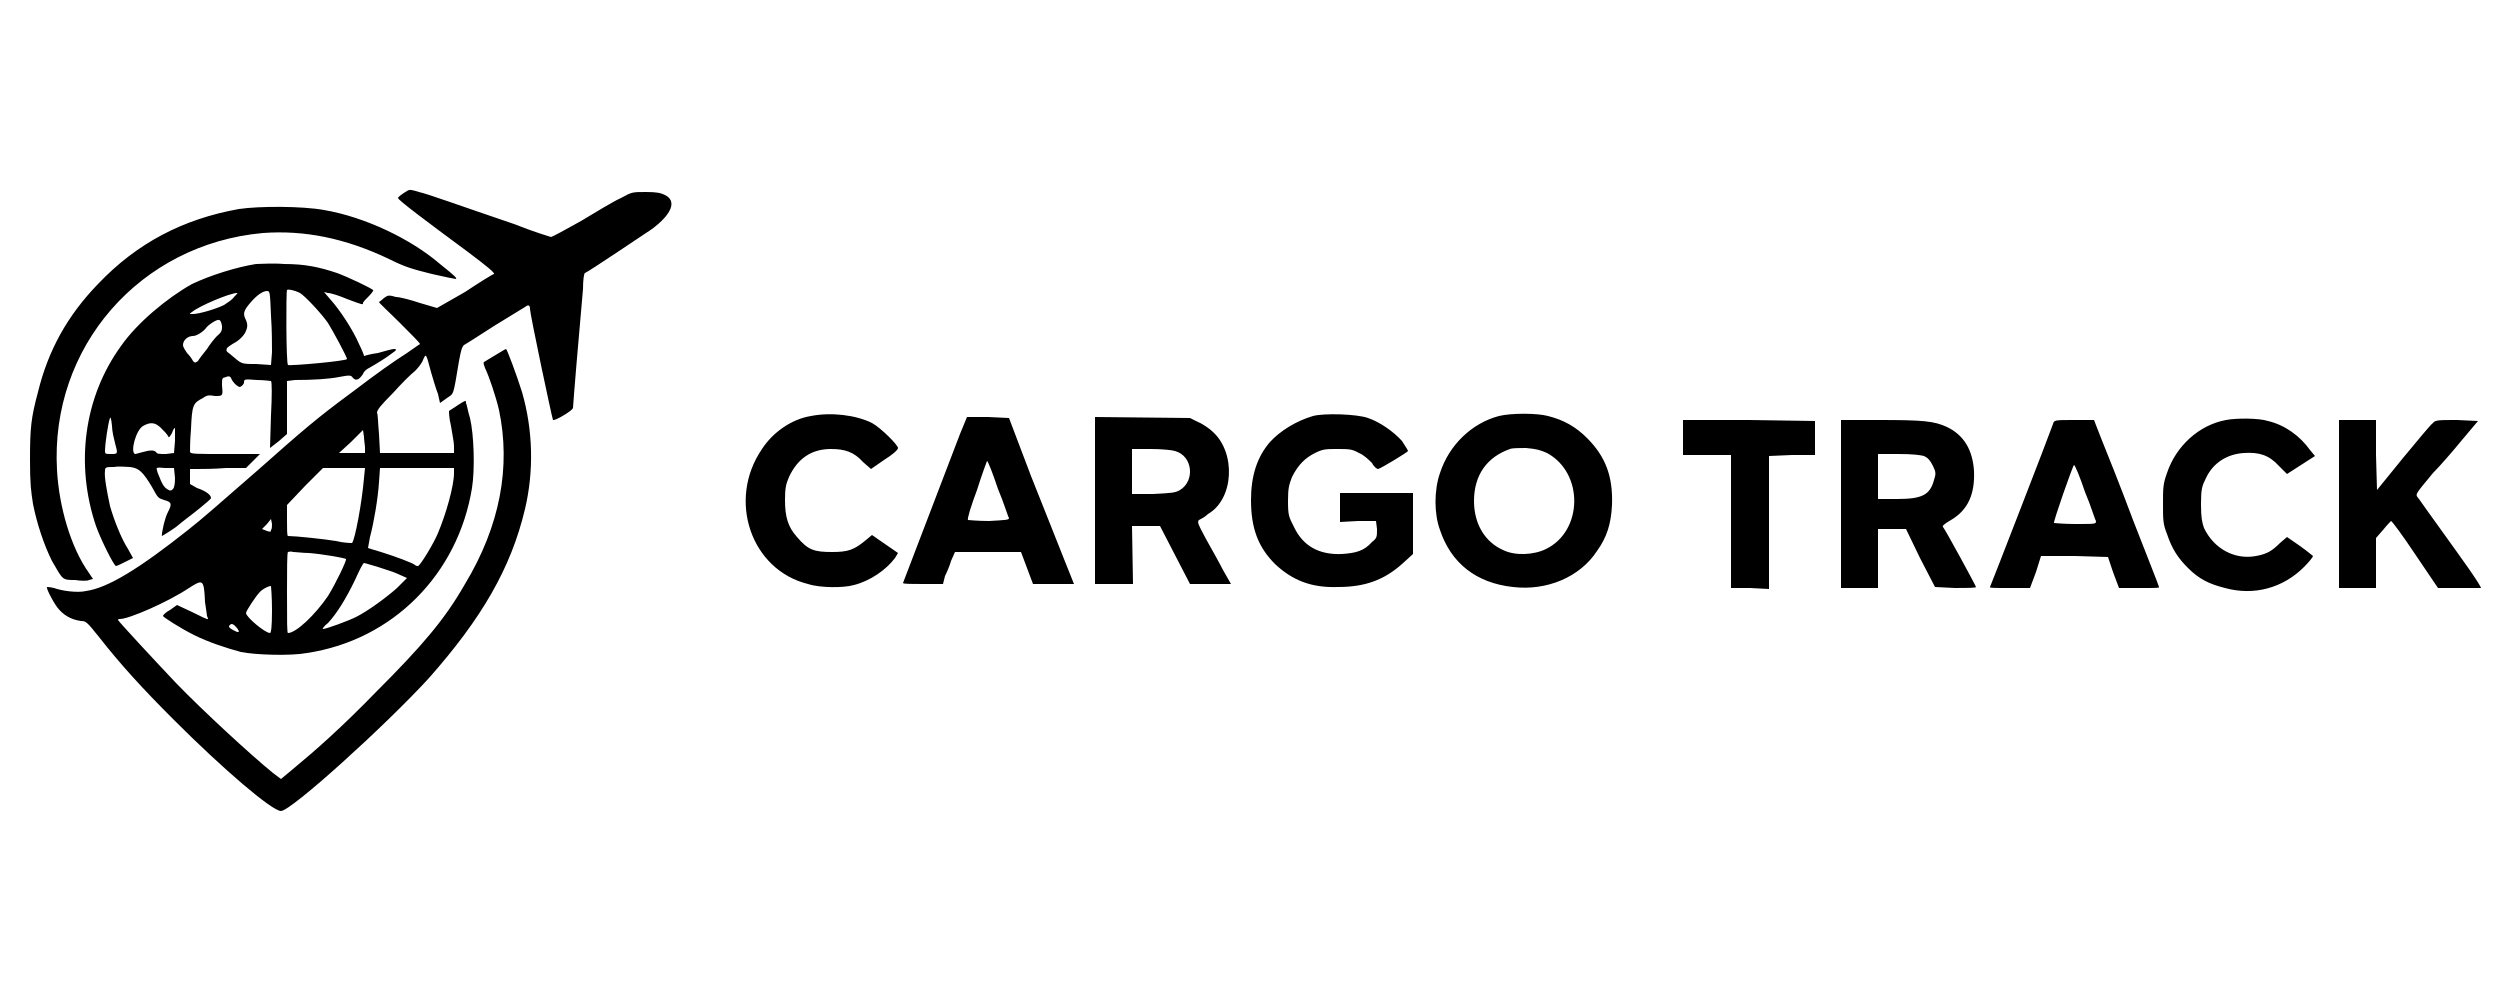 <svg version="1.2" xmlns="http://www.w3.org/2000/svg" viewBox="0 0 250 100" width="250" height="100">
	<title>ChatGPT-Image-22-jun-2025_-18_08_34</title>
	<style>
		.s0 { fill: #000000 } 
	</style>
	<g>
		<path fill-rule="evenodd" class="s0" d="m41.9 19.2c0.9 0.2 3.9 1.3 9.5 3.2 2 0.8 3.7 1.3 3.7 1.3 0.1 0 1.4-0.7 3-1.6 1.5-0.9 3.3-2 4-2.3 1.1-0.6 1.1-0.6 2.5-0.6 1.1 0 1.5 0.1 1.9 0.3 1.2 0.6 0.7 1.9-1.3 3.4-0.9 0.6-6.4 4.3-6.7 4.4-0.1 0-0.2 0.7-0.2 1.6-0.4 4.4-1 11.6-1 11.9-0.1 0.3-1.8 1.3-2 1.2-0.1-0.2-2.3-10.6-2.3-11.1q0-0.6-0.5-0.2c-0.2 0.1-1.6 1-3.1 1.9-1.4 0.9-2.8 1.8-3 1.9-0.2 0.2-0.3 0.5-0.5 1.6-0.6 3.6-0.5 3.2-1.2 3.7l-0.7 0.5-0.2-0.9c-0.2-0.5-0.5-1.5-0.7-2.2-0.5-1.9-0.5-1.9-0.8-1.2-0.1 0.3-0.5 0.8-0.8 1.1-0.4 0.3-1.4 1.3-2.2 2.2-1.3 1.3-1.6 1.7-1.6 2 0.1 0.1 0.1 1.1 0.2 2.1l0.1 1.9h7.4v-0.7c0-0.4-0.2-1.3-0.3-2-0.2-0.8-0.2-1.4-0.2-1.5 0.1-0.1 0.5-0.3 0.9-0.6 0.8-0.5 0.8-0.5 0.8-0.2 0.1 0.2 0.2 0.9 0.4 1.5 0.4 1.7 0.5 5.1 0.2 7-1.4 8.6-7.9 15.2-16.5 16.5-1.6 0.3-5.1 0.2-6.6-0.1-1.5-0.4-3.3-1-4.7-1.7-1.4-0.7-3.1-1.8-3.1-1.9 0-0.1 0.3-0.4 0.7-0.6l0.7-0.5 1.5 0.7c0.8 0.4 1.6 0.8 1.6 0.7 0 0 0-0.1-0.1-0.3 0-0.1-0.1-0.7-0.2-1.4-0.1-2.3-0.2-2.3-1.6-1.4-2.1 1.4-6 3.1-6.9 3.1-0.1 0-0.2 0-0.2 0.1 0.1 0.2 3.9 4.3 5.8 6.3 2.7 2.8 7.6 7.3 9.7 9l0.8 0.6 1.2-1c2.3-1.9 4.9-4.2 8.3-7.7 4.7-4.7 6.9-7.3 8.9-10.8 3.5-5.8 4.6-11.7 3.4-17.4-0.3-1.3-1-3.4-1.4-4.2-0.1-0.3-0.2-0.5-0.1-0.6 0.2-0.1 2.1-1.3 2.2-1.3 0.1 0 1.1 2.7 1.6 4.3 1.1 3.8 1.2 7.9 0.3 11.7-1.4 5.9-4.3 10.9-9.6 16.9-4.4 4.8-13.8 13.3-14.8 13.3-0.9 0-5.8-4.2-10.7-9.1-3.2-3.2-5.3-5.5-7.5-8.3-1.2-1.5-1.3-1.6-1.8-1.6q-1.5-0.2-2.4-1.4c-0.5-0.7-1.1-1.9-1-2 0 0 0.3 0 0.7 0.1 0.8 0.3 2.4 0.5 3.2 0.3 2.2-0.3 5.4-2.3 10.2-6.1 1.4-1.1 3.1-2.6 7-6 4.4-3.9 5.9-5.2 9.3-7.7 2.9-2.2 4.2-3.1 5.6-4 0.7-0.5 1.3-0.9 1.3-0.9 0-0.1-0.9-1-2-2.1-1.1-1.1-2.1-2-2.1-2.1 0 0 0.3-0.2 0.5-0.4 0.4-0.3 0.5-0.3 1.2-0.1 0.4 0 1.5 0.3 2.4 0.6l1.7 0.5 2.8-1.6c1.5-1 2.8-1.8 2.9-1.8 0.1-0.1-0.6-0.7-2.6-2.2-4.2-3.1-7-5.2-7-5.4 0-0.1 0.4-0.4 0.9-0.7 0.3-0.2 0.5-0.1 1.2 0.1zm-5.5 24.5l-0.1-0.7-1.2 1.2-1.2 1.1h2.6v-0.5c0-0.3-0.1-0.8-0.1-1.1zm0.1 3.1h-4.2l-1.8 1.8-1.8 1.9v1.6c0 0.8 0 1.5 0.1 1.5 0.7 0 3.6 0.3 4.8 0.5 0.8 0.2 1.5 0.2 1.6 0.2 0.3-0.3 1-4.1 1.2-6.5zm8.9 0h-7.4l-0.1 1.4c-0.1 1.6-0.5 4-0.9 5.5-0.1 0.6-0.2 1.1-0.2 1.1 0 0 0.6 0.2 1.3 0.4 1.3 0.4 3.2 1.1 3.4 1.3 0.1 0.1 0.2 0.1 0.3 0.1 0.2 0 1.6-2.3 2-3.3 0.8-1.9 1.6-4.7 1.6-6zm-18.2 5.6l-0.1-0.5-0.4 0.5-0.5 0.5 0.5 0.2c0.3 0.1 0.4 0.1 0.4-0.1 0.1-0.1 0.1-0.4 0.1-0.6zm2.1 2.8c-0.2-0.1-0.5 0-0.5 0-0.1 0-0.1 1.9-0.1 4.1 0 3 0 4 0.1 4 0.8 0 2.7-1.8 4-3.7 0.8-1.3 1.9-3.6 1.8-3.7-0.1-0.1-2.4-0.5-3.7-0.6-0.6 0-1.3-0.1-1.6-0.1zm7.1 1.1c-0.1 0-0.5 0.8-0.9 1.7q-1.4 2.9-2.7 4.3c-0.4 0.3-0.6 0.6-0.5 0.6 0.3 0 2.5-0.8 3.3-1.2 1.2-0.6 3.1-2 4.1-2.9l1-1-0.9-0.4c-0.4-0.2-1.4-0.5-2-0.7-0.7-0.2-1.3-0.4-1.4-0.4zm-9.3 2.3c-0.3 0-1 0.4-1.2 0.7-0.3 0.3-1.3 1.8-1.3 2 0 0.4 1.9 2 2.4 2 0.1 0 0.2-0.5 0.2-2.3 0-1.3-0.1-2.4-0.1-2.4zm-4.1 3.9c-0.2 0.1-0.1 0.3 0.3 0.5q0.9 0.5 0.4-0.2-0.5-0.6-0.7-0.3zm9.4-41.5c4.1 0.7 8.7 2.9 11.6 5.4 1.5 1.2 1.7 1.4 1.6 1.5-0.1 0-1.1-0.2-2.4-0.5-2-0.5-2.7-0.7-4.3-1.5-4.4-2.1-8.5-2.9-12.6-2.6-12.3 1.1-21.3 11.4-20.6 23.7 0.2 3.7 1.4 7.8 3.2 10.3l0.4 0.6-0.4 0.1c-0.1 0.1-0.8 0.1-1.4 0-1.3 0-1.2 0-2.3-1.9-0.8-1.6-1.5-3.7-1.9-5.7-0.2-1.3-0.3-2-0.3-4.4 0-3.2 0.1-4.2 0.8-6.8 1-4.1 2.9-7.6 6-10.8 3.9-4.1 8.5-6.5 14.1-7.5 2-0.3 6.3-0.3 8.5 0.1zm-4 5.4c2.1 0 3.5 0.3 5.3 0.9 1.1 0.4 3.4 1.5 3.6 1.7 0.1 0-0.1 0.3-0.4 0.6-0.3 0.3-0.6 0.6-0.6 0.7 0 0.2 0 0.2-1.6-0.4-0.7-0.3-1.6-0.6-1.9-0.6l-0.4-0.1 0.6 0.7c1 1.1 2.3 3.1 2.9 4.5 0.3 0.6 0.5 1.1 0.5 1.2 0 0 0.6-0.2 1.4-0.3 0.7-0.2 1.4-0.4 1.6-0.4 0.3 0 0.3 0.1-0.3 0.5-0.5 0.4-1.5 1-2.2 1.4-0.2 0.1-0.5 0.3-0.6 0.6-0.4 0.6-0.7 0.7-1 0.4-0.2-0.3-0.3-0.3-1.4-0.1-1 0.2-2.6 0.3-4.4 0.3l-0.8 0.1v2.7 2.6l-0.8 0.7-0.9 0.7 0.1-3.3c0.1-1.9 0.1-3.3 0-3.4-0.1 0-0.7-0.1-1.4-0.1-1.3-0.1-1.3-0.1-1.3 0.3-0.1 0.2-0.2 0.3-0.4 0.4-0.2 0-0.7-0.4-0.9-0.9-0.1-0.2-0.3-0.2-0.5-0.1-0.4 0.1-0.4 0.1-0.4 0.8 0.1 1.1 0.1 1.1-0.7 1.1-0.6-0.1-0.8-0.1-1.2 0.2-1 0.5-1.1 0.7-1.2 3.1-0.1 1.1-0.1 2.2-0.1 2.3 0.1 0.2 0.5 0.2 3.6 0.2h3.4l-1.4 1.4h-2c-1.2 0.1-2.4 0.1-2.9 0.1h-0.7v1.5l0.7 0.4c0.9 0.3 1.4 0.7 1.4 1 0 0.1-0.5 0.5-1.1 1-0.6 0.5-1.7 1.3-2.4 1.9-0.7 0.5-1.4 0.9-1.4 0.9-0.1-0.1 0.3-1.9 0.6-2.4 0.4-0.8 0.4-1-0.4-1.2-0.6-0.2-0.6-0.2-1.2-1.3-0.9-1.5-1.3-1.9-2.2-2-0.4 0-1.1-0.1-1.6 0-0.8 0-0.9 0-0.9 0.4-0.1 0.5 0.2 2.1 0.5 3.5 0.4 1.4 1.1 3.2 1.8 4.3l0.5 0.9-0.8 0.4c-0.4 0.2-0.8 0.4-0.9 0.4-0.2 0-1.5-2.6-2-4-2.1-6.2-1.2-12.9 2.5-18 1.6-2.3 4.6-4.8 7.1-6.2 1.9-0.9 4.5-1.7 6.4-2 0.5 0 1.7-0.1 2.8 0zm0.3 2.6c-0.1 0.1-0.1 7.4 0.1 7.5 0.3 0.1 5.9-0.4 5.9-0.6 0-0.2-1.4-2.8-1.9-3.6-0.7-1-2.3-2.7-2.8-3-0.6-0.3-1.2-0.4-1.3-0.3zm-2 0.1c-0.4 0-1 0.4-1.6 1.1-0.7 0.8-0.8 1.1-0.6 1.6 0.3 0.6 0.3 0.9 0 1.5q-0.3 0.5-0.9 0.9c-0.4 0.2-0.8 0.5-0.9 0.6-0.1 0.3-0.1 0.3 0.3 0.6 1.2 1 1 1 2.6 1l1.5 0.1 0.1-1.3c0-0.6 0-2.3-0.1-3.6-0.1-2.4-0.1-2.5-0.4-2.5zm-3 0.2c-0.7 0-3.8 1.3-4.5 1.9-0.3 0.2-0.3 0.2 0.1 0.2 0.6 0 2.3-0.5 3.1-0.9 0.3-0.2 0.8-0.5 1-0.8 0.3-0.3 0.4-0.4 0.3-0.4zm-1.8 2.7c-0.2-0.1-1.1 0.5-1.3 0.8-0.2 0.3-0.9 0.8-1.3 0.8-0.5 0-1 0.4-1 0.9 0 0.2 0.2 0.5 0.4 0.8 0.3 0.3 0.5 0.6 0.6 0.8 0.2 0.2 0.2 0.2 0.5 0 0.1-0.2 0.5-0.7 0.9-1.2 0.3-0.5 0.8-1.1 1-1.3 0.5-0.4 0.5-0.6 0.5-1q-0.1-0.6-0.3-0.6zm-10.7 10.6q-0.1-1-0.2-0.8c-0.2 0.5-0.5 2.7-0.5 3.2 0 0.4 0 0.4 0.6 0.4 0.7 0 0.7 0 0.4-1.1-0.1-0.4-0.3-1.2-0.3-1.7zm3.1 0c-0.7 0.4-1.3 2.6-0.8 2.8 0.1 0 0.4-0.1 0.8-0.2 0.7-0.2 1.1-0.2 1.3 0 0.1 0.2 0.3 0.2 1 0.2l0.8-0.1 0.1-1.2c0-0.6 0-1.2 0-1.3-0.1 0-0.2 0.2-0.3 0.5-0.3 0.5-0.3 0.5-0.4 0.3-0.1-0.2-0.4-0.5-0.7-0.8-0.6-0.6-1.1-0.6-1.8-0.2zm3.1 4.2h-0.9c-0.9-0.1-0.9 0-0.8 0.2 0 0.1 0.1 0.4 0.2 0.6 0.3 0.8 0.5 1.1 0.8 1.3 0.3 0.2 0.4 0.2 0.6 0 0.1-0.1 0.2-0.4 0.2-1.1z"/>
		<path fill-rule="evenodd" class="s0" d="m87.2 42.3c0.9 0.5 2.6 2.2 2.6 2.5 0 0.2-0.6 0.7-1.4 1.2l-1.3 0.9-0.8-0.7c-0.9-1-1.8-1.3-3.2-1.3q-2.9 0-4.2 2.8c-0.3 0.7-0.4 1.1-0.4 2.3 0 1.7 0.3 2.7 1.2 3.7 1.1 1.3 1.7 1.5 3.5 1.5 1.6 0 2.2-0.2 3.4-1.2l0.6-0.5 1.3 0.9 1.3 0.9-0.3 0.5c-0.9 1.2-2.5 2.3-4.1 2.7-1 0.3-3.4 0.3-4.6-0.1-5.7-1.4-8.1-8.4-4.6-13.5 1.1-1.7 3-3 4.9-3.3 2-0.4 4.5-0.1 6.1 0.7zm49.6-0.5c1.2 0.4 2.6 1.4 3.4 2.3 0.3 0.5 0.6 0.9 0.6 1 0 0.1-2.8 1.8-3 1.8-0.1 0-0.4-0.2-0.6-0.6-0.3-0.3-0.8-0.8-1.3-1-0.7-0.4-1-0.4-2.2-0.4-1.1 0-1.4 0-2.2 0.4-1 0.5-1.7 1.2-2.3 2.4-0.3 0.8-0.4 1.1-0.4 2.4 0 1.5 0.1 1.6 0.6 2.6 0.9 1.9 2.5 2.8 4.8 2.7 1.4-0.1 2.2-0.3 3-1.2 0.5-0.4 0.5-0.5 0.5-1.3l-0.1-0.8h-1.8l-1.8 0.1v-2.9h7.3v6.1l-1.1 1c-1.8 1.6-3.7 2.3-6.4 2.3-2.7 0.1-4.6-0.7-6.3-2.3-1.7-1.7-2.4-3.6-2.4-6.4 0-2.4 0.6-4.3 1.9-5.8 1-1.1 2.6-2.1 4.3-2.6 1.1-0.3 4.4-0.2 5.5 0.2zm18-0.2c1.6 0.4 2.8 1.1 3.9 2.2 1.9 1.9 2.6 3.9 2.5 6.7-0.1 1.9-0.5 3.2-1.5 4.6-1.7 2.6-5 4-8.4 3.6-3.7-0.4-6.2-2.4-7.3-5.7-0.6-1.6-0.6-4 0-5.7 0.9-2.8 3.2-5 5.9-5.7 1.2-0.3 3.8-0.3 4.9 0zm-2.2 3.2c-0.6 0-1.4 0-1.6 0.1-2.3 0.8-3.6 2.6-3.6 5.2 0 2.3 1.1 4.1 2.9 4.9 1.2 0.6 3.1 0.5 4.3-0.1 3.7-1.8 3.8-7.6 0.1-9.6-0.7-0.3-1-0.4-2.1-0.5zm-55.9-3.1h2.1l2.1 0.1 2.2 5.8c1.3 3.3 2.8 7 3.3 8.3l1 2.5h-4.1l-0.6-1.6-0.6-1.6h-6.6l-0.4 0.9c-0.1 0.4-0.4 1.1-0.6 1.5l-0.2 0.8h-2c-1.1 0-2 0-2-0.1 0 0 3.1-8.1 5.7-14.9zm2 4.4c0 0-0.5 1.3-1 2.9-0.6 1.6-1 2.9-0.9 3 0 0 1 0.1 2.1 0.1 1.7-0.1 2-0.1 2-0.3-0.1-0.1-0.5-1.5-1.1-2.9-0.5-1.5-1-2.8-1.1-2.8zm10.8-4.4l9.5 0.1 0.8 0.4c0.5 0.2 1.2 0.7 1.5 1 2.3 2.1 2.1 6.7-0.5 8.2-0.3 0.3-0.7 0.5-0.9 0.6-0.2 0.2-0.1 0.4 0.7 1.9 0.5 0.9 1.3 2.3 1.7 3.1l0.8 1.4h-4.1l-3-5.8h-2.8l0.1 5.8h-3.8v-8.3zm5.6 3.2h-1.9v4.5h2.1c1.8-0.1 2.2-0.1 2.7-0.4 1.5-0.9 1.3-3.4-0.5-3.9-0.3-0.1-1.4-0.2-2.4-0.2zm111.7-2.8c1.7 0.4 3.2 1.5 4.2 2.9l0.5 0.6-2.8 1.8-0.8-0.8c-1-1.1-2-1.4-3.5-1.3-1.7 0.1-3.1 1-3.8 2.5-0.4 0.8-0.5 1.1-0.5 2.6 0 1.4 0.1 1.8 0.3 2.4 1 2.1 3.1 3.2 5.2 2.8 1.1-0.2 1.6-0.5 2.4-1.3l0.7-0.6 1.3 0.9c0.7 0.5 1.3 1 1.3 1 0 0.1-0.4 0.6-0.9 1.1-2.1 2.1-5 2.9-7.9 2.1-1.6-0.4-2.6-0.9-3.7-2-1-1-1.6-1.9-2.1-3.4-0.4-1-0.4-1.4-0.4-3 0-1.6 0-2 0.4-3.1 0.9-2.7 3.2-4.8 5.9-5.3 1-0.2 3.3-0.2 4.2 0.1zm-58.5-0.1h6.6l6.6 0.1v3.4h-2.3l-2.3 0.1v13.3l-1.9-0.1h-1.9v-6.7-6.6h-4.8zm15.8 0h3.8c4.4 0 5.5 0.1 6.8 0.7q2.5 1.2 2.7 4.4c0.1 2.3-0.6 3.9-2.3 4.9-0.7 0.4-0.9 0.6-0.8 0.7 0.2 0.2 3.3 5.9 3.3 6 0 0.1-1 0.1-2.1 0.1l-2-0.1-1.5-2.9-1.4-2.9h-2.8v5.9h-3.7zm5.7 3.4h-2v4.5h1.9c2.5 0 3.3-0.4 3.7-1.9 0.2-0.6 0.2-0.8-0.1-1.4-0.3-0.6-0.5-0.8-0.9-1-0.4-0.1-1.1-0.2-2.6-0.2zm17.6-3.4h2l0.7 1.8c0.4 1 1.9 4.7 3.2 8.2 1.4 3.6 2.6 6.6 2.6 6.7 0.1 0.1-0.3 0.1-1.9 0.1h-2.1l-0.6-1.6-0.5-1.5-3.3-0.1h-3.4l-0.5 1.6-0.6 1.6h-2c-1.6 0-2.1 0-2-0.1 0.1-0.2 6-15.4 6.3-16.3 0.1-0.4 0.2-0.4 2.1-0.4zm0 4.5c-0.1 0-2.1 5.7-2 5.8 0 0 1 0.1 2.1 0.1 2.1 0 2.1 0 2.1-0.3-0.1-0.1-0.5-1.5-1.1-2.9-0.5-1.5-1-2.7-1.1-2.7zm26.5-4.5h3.7v3.5l0.1 3.5 2.6-3.2c1.5-1.8 2.8-3.4 3-3.5 0.2-0.3 0.6-0.3 2.4-0.3l2.1 0.1-1.6 1.9c-0.9 1.1-2.2 2.6-2.9 3.3-1.9 2.3-1.8 2.1-1.4 2.6 0.4 0.6 3.6 5 5 7 0.7 1 1.2 1.8 1.2 1.9 0 0-1 0-2.1 0h-2.2l-2.3-3.4c-1.2-1.8-2.3-3.3-2.4-3.3 0 0-0.4 0.4-0.8 0.9l-0.7 0.8v5h-3.7z"/>
	</g>
</svg>